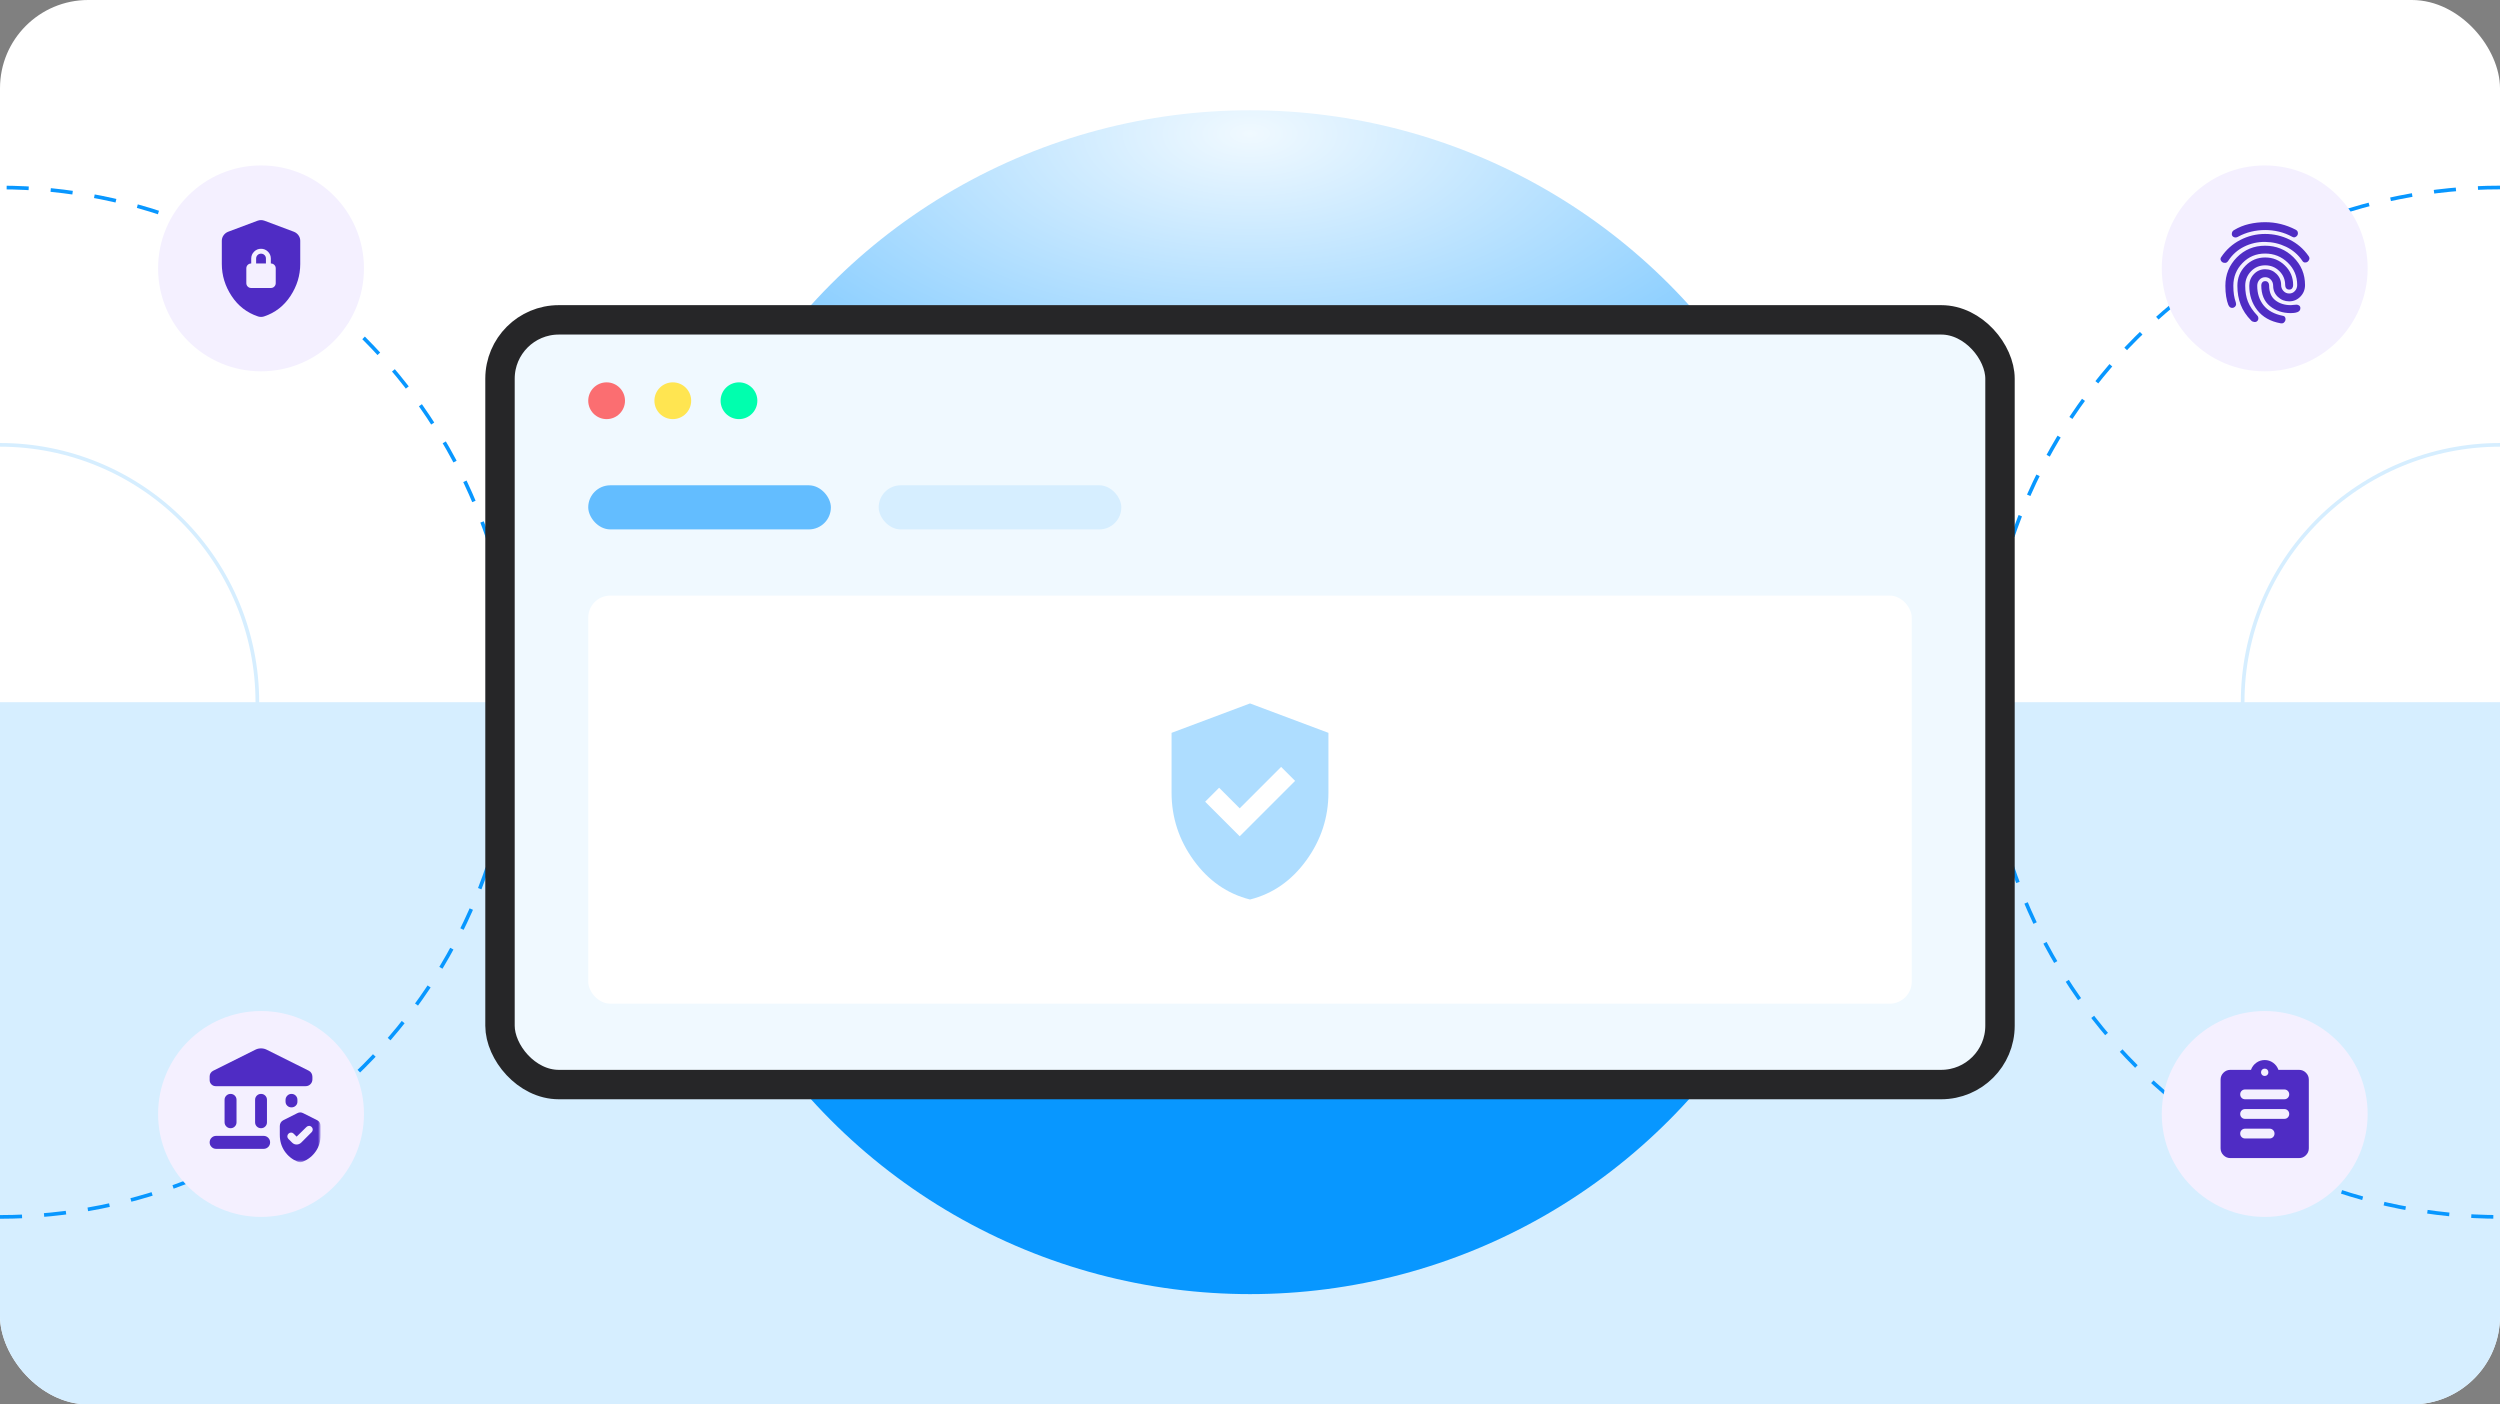 <svg width="680" height="382" viewBox="0 0 680 382" fill="none" xmlns="http://www.w3.org/2000/svg">
<rect x="0" y="0" width="680" height="382" fill="#808080" stroke="none"/>
<g clip-path="url(#clip0_30_658)">
<rect width="680" height="382" rx="24" fill="white"/>
<path d="M0 191H680V368C680 381.255 669.255 392 656 392H24C10.745 392 0 381.255 0 368V191Z" fill="#D6EEFF"/>
<path d="M-1.22392e-05 331C37.13 331 72.74 316.25 98.995 289.995C125.25 263.74 140 228.13 140 191C140 153.87 125.25 118.26 98.995 92.005C72.74 65.75 37.13 51 1.52588e-05 51" stroke="#0897FF" stroke-dasharray="6 6"/>
<path d="M2.22506e-06 261C18.565 261 36.37 253.625 49.498 240.497C62.625 227.37 70 209.565 70 191C70 172.435 62.625 154.63 49.498 141.503C36.37 128.375 18.565 121 1.5974e-05 121" stroke="#D6EEFF"/>
<path d="M680 121C661.435 121 643.63 128.375 630.503 141.503C617.375 154.63 610 172.435 610 191C610 209.565 617.375 227.37 630.503 240.497C643.63 253.625 661.435 261 680 261" stroke="#D6EEFF"/>
<path d="M680 51C642.87 51 607.26 65.75 581.005 92.005C554.75 118.26 540 153.87 540 191C540 228.13 554.75 263.74 581.005 289.995C607.26 316.25 642.87 331 680 331" stroke="#0897FF" stroke-dasharray="6 6"/>
<circle cx="71" cy="303" r="28" fill="#F4F0FF"/>
<mask id="mask0_30_658" style="mask-type:alpha" maskUnits="userSpaceOnUse" x="55" y="284" width="32" height="32">
<rect x="55" y="284" width="32" height="32" fill="#D9D9D9"/>
</mask>
<g mask="url(#mask0_30_658)">
<path d="M61.083 305.239V299.157C61.083 298.703 61.242 298.321 61.56 298.009C61.879 297.697 62.265 297.541 62.718 297.541C63.171 297.541 63.553 297.697 63.866 298.009C64.178 298.321 64.334 298.703 64.334 299.157V305.258C64.334 305.711 64.178 306.094 63.866 306.406C63.553 306.718 63.171 306.874 62.718 306.874C62.265 306.874 61.879 306.715 61.56 306.396C61.242 306.078 61.083 305.692 61.083 305.239ZM69.384 305.258V299.157C69.384 298.703 69.54 298.321 69.852 298.009C70.165 297.697 70.547 297.541 71 297.541C71.454 297.541 71.836 297.697 72.148 298.009C72.46 298.321 72.616 298.703 72.616 299.157V305.258C72.616 305.711 72.46 306.094 72.148 306.406C71.836 306.718 71.454 306.874 71 306.874C70.547 306.874 70.165 306.718 69.852 306.406C69.54 306.094 69.384 305.711 69.384 305.258ZM83.132 295.439H58.679C58.22 295.439 57.83 295.279 57.508 294.957C57.187 294.636 57.026 294.246 57.026 293.787V292.752C57.026 292.432 57.109 292.143 57.276 291.883C57.442 291.624 57.663 291.42 57.938 291.271L69.424 285.538C69.914 285.285 70.44 285.158 71 285.158C71.561 285.158 72.086 285.285 72.577 285.538L83.958 291.219C84.278 291.368 84.527 291.594 84.706 291.898C84.885 292.202 84.974 292.532 84.974 292.89V293.578C84.974 294.094 84.796 294.533 84.44 294.896C84.084 295.258 83.648 295.439 83.132 295.439ZM58.793 312.49C58.302 312.49 57.885 312.318 57.542 311.975C57.198 311.631 57.026 311.214 57.026 310.723C57.026 310.232 57.198 309.815 57.542 309.472C57.885 309.128 58.302 308.957 58.793 308.957H71.703C72.194 308.957 72.611 309.128 72.955 309.472C73.298 309.815 73.47 310.232 73.47 310.723C73.47 311.214 73.298 311.631 72.955 311.975C72.611 312.318 72.194 312.49 71.703 312.49H58.793ZM79.283 301.207C78.83 301.207 78.447 301.058 78.135 300.758C77.823 300.458 77.667 300.082 77.667 299.629V299.194C77.667 298.741 77.823 298.352 78.135 298.028C78.447 297.703 78.83 297.541 79.283 297.541C79.749 297.541 80.138 297.703 80.45 298.028C80.762 298.352 80.912 298.741 80.899 299.194V299.629C80.912 300.07 80.759 300.443 80.44 300.749C80.122 301.054 79.736 301.207 79.283 301.207ZM76.108 308.696V306.261C76.108 305.929 76.194 305.62 76.366 305.335C76.539 305.05 76.779 304.833 77.086 304.684L80.879 302.778C81.132 302.642 81.395 302.574 81.667 302.574C81.939 302.574 82.202 302.642 82.455 302.778L86.248 304.684C86.555 304.833 86.795 305.05 86.968 305.335C87.14 305.62 87.226 305.929 87.226 306.261V308.696C87.226 310.362 86.79 311.839 85.917 313.125C85.044 314.412 83.851 315.372 82.337 316.007C82.28 316.03 82.056 316.075 81.667 316.145C81.585 316.145 81.362 316.099 80.997 316.007C79.483 315.372 78.29 314.412 77.417 313.125C76.544 311.839 76.108 310.362 76.108 308.696ZM80.681 309.167L79.855 308.341C79.655 308.141 79.422 308.046 79.155 308.057C78.889 308.068 78.655 308.174 78.455 308.374C78.255 308.574 78.155 308.81 78.155 309.083C78.155 309.356 78.255 309.593 78.455 309.793L79.447 310.784C79.801 311.139 80.216 311.313 80.691 311.307C81.166 311.3 81.581 311.126 81.935 310.784L84.766 307.949C84.966 307.749 85.066 307.513 85.066 307.24C85.066 306.967 84.966 306.73 84.766 306.53C84.566 306.33 84.332 306.233 84.066 306.238C83.799 306.243 83.566 306.34 83.366 306.53L80.681 309.167Z" fill="#4F2CC4"/>
</g>
<circle cx="616" cy="303" r="28" fill="#F4F0FF"/>
<mask id="mask1_30_658" style="mask-type:alpha" maskUnits="userSpaceOnUse" x="600" y="287" width="32" height="32">
<rect x="600" y="287" width="32" height="32" fill="#D9D9D9"/>
</mask>
<g mask="url(#mask1_30_658)">
<path d="M606.667 315C605.933 315 605.306 314.739 604.783 314.217C604.261 313.694 604 313.067 604 312.333V293.667C604 292.933 604.261 292.305 604.783 291.783C605.306 291.261 605.933 291 606.667 291H612.267C612.556 290.2 613.039 289.555 613.717 289.067C614.394 288.578 615.156 288.333 616 288.333C616.844 288.333 617.606 288.578 618.283 289.067C618.961 289.555 619.444 290.2 619.733 291H625.333C626.067 291 626.694 291.261 627.217 291.783C627.739 292.305 628 292.933 628 293.667V312.333C628 313.067 627.739 313.694 627.217 314.217C626.694 314.739 626.067 315 625.333 315H606.667ZM610.667 309.667H617.333C617.711 309.667 618.028 309.539 618.283 309.283C618.539 309.028 618.667 308.711 618.667 308.333C618.667 307.955 618.539 307.639 618.283 307.383C618.028 307.128 617.711 307 617.333 307H610.667C610.289 307 609.972 307.128 609.717 307.383C609.461 307.639 609.333 307.955 609.333 308.333C609.333 308.711 609.461 309.028 609.717 309.283C609.972 309.539 610.289 309.667 610.667 309.667ZM610.667 304.333H621.333C621.711 304.333 622.028 304.205 622.283 303.95C622.539 303.694 622.667 303.378 622.667 303C622.667 302.622 622.539 302.305 622.283 302.05C622.028 301.794 621.711 301.667 621.333 301.667H610.667C610.289 301.667 609.972 301.794 609.717 302.05C609.461 302.305 609.333 302.622 609.333 303C609.333 303.378 609.461 303.694 609.717 303.95C609.972 304.205 610.289 304.333 610.667 304.333ZM610.667 299H621.333C621.711 299 622.028 298.872 622.283 298.617C622.539 298.361 622.667 298.044 622.667 297.667C622.667 297.289 622.539 296.972 622.283 296.717C622.028 296.461 621.711 296.333 621.333 296.333H610.667C610.289 296.333 609.972 296.461 609.717 296.717C609.461 296.972 609.333 297.289 609.333 297.667C609.333 298.044 609.461 298.361 609.717 298.617C609.972 298.872 610.289 299 610.667 299ZM616 292.667C616.289 292.667 616.528 292.572 616.717 292.383C616.906 292.194 617 291.955 617 291.667C617 291.378 616.906 291.139 616.717 290.95C616.528 290.761 616.289 290.667 616 290.667C615.711 290.667 615.472 290.761 615.283 290.95C615.094 291.139 615 291.378 615 291.667C615 291.955 615.094 292.194 615.283 292.383C615.472 292.572 615.711 292.667 616 292.667Z" fill="#4F2CC4"/>
</g>
<circle cx="71" cy="73" r="28" fill="#F4F0FF"/>
<mask id="mask2_30_658" style="mask-type:alpha" maskUnits="userSpaceOnUse" x="55" y="57" width="32" height="32">
<rect x="55" y="57" width="32" height="32" fill="#D9D9D9"/>
</mask>
<g mask="url(#mask2_30_658)">
<path d="M68.333 78.333H73.666C74.044 78.333 74.361 78.206 74.616 77.95C74.872 77.695 75 77.378 75 77V73C75 72.622 74.872 72.306 74.616 72.05C74.361 71.794 74.044 71.667 73.666 71.667V70.333C73.666 69.6 73.405 68.972 72.883 68.45C72.361 67.928 71.733 67.667 71 67.667C70.266 67.667 69.639 67.928 69.116 68.45C68.594 68.972 68.333 69.6 68.333 70.333V71.667C67.955 71.667 67.639 71.794 67.383 72.05C67.127 72.306 67 72.622 67 73V77C67 77.378 67.127 77.695 67.383 77.95C67.639 78.206 67.955 78.333 68.333 78.333ZM69.666 71.667V70.333C69.666 69.956 69.794 69.639 70.05 69.383C70.305 69.128 70.622 69 71 69C71.377 69 71.694 69.128 71.95 69.383C72.205 69.639 72.333 69.956 72.333 70.333V71.667H69.666ZM71 86.2C70.844 86.2 70.7 86.189 70.566 86.167C70.433 86.144 70.3 86.111 70.166 86.067C67.166 85.067 64.778 83.217 63 80.517C61.222 77.817 60.333 74.911 60.333 71.8V65.5C60.333 64.945 60.494 64.445 60.816 64C61.139 63.556 61.555 63.233 62.066 63.033L70.066 60.033C70.377 59.922 70.689 59.867 71 59.867C71.311 59.867 71.622 59.922 71.933 60.033L79.933 63.033C80.444 63.233 80.861 63.556 81.183 64C81.505 64.445 81.666 64.945 81.666 65.5V71.8C81.666 74.911 80.778 77.817 79 80.517C77.222 83.217 74.833 85.067 71.833 86.067C71.7 86.111 71.566 86.144 71.433 86.167C71.3 86.189 71.155 86.2 71 86.2Z" fill="#4F2CC4"/>
</g>
<circle cx="616" cy="73" r="28" fill="#F4F0FF"/>
<mask id="mask3_30_658" style="mask-type:alpha" maskUnits="userSpaceOnUse" x="600" y="58" width="32" height="32">
<rect x="600" y="58" width="32" height="32" fill="#D9D9D9"/>
</mask>
<g mask="url(#mask3_30_658)">
<path d="M616.1 63.633C618.456 63.633 620.673 64.144 622.75 65.167C624.828 66.189 626.545 67.667 627.9 69.6C628.145 69.933 628.223 70.239 628.134 70.517C628.045 70.794 627.889 71.022 627.667 71.2C627.445 71.356 627.195 71.422 626.917 71.4C626.639 71.378 626.411 71.222 626.234 70.933C625.1 69.267 623.634 68 621.834 67.133C620.034 66.267 618.123 65.822 616.1 65.8C614.078 65.778 612.173 66.211 610.384 67.1C608.595 67.989 607.156 69.278 606.067 70.967C605.845 71.3 605.584 71.478 605.284 71.5C604.984 71.522 604.723 71.467 604.5 71.333C604.256 71.178 604.095 70.967 604.017 70.7C603.939 70.433 603.989 70.178 604.167 69.933C605.5 67.933 607.223 66.383 609.334 65.283C611.445 64.183 613.7 63.633 616.1 63.633ZM616.1 66.833C619.123 66.833 621.689 67.872 623.8 69.95C625.911 72.028 626.967 74.556 626.967 77.533C626.967 78.756 626.55 79.8 625.717 80.667C624.884 81.533 623.867 81.967 622.667 81.967C621.467 81.967 620.439 81.561 619.584 80.75C618.728 79.939 618.3 78.933 618.3 77.733C618.3 77.089 618.095 76.539 617.684 76.083C617.273 75.628 616.756 75.4 616.134 75.4C615.511 75.4 614.995 75.628 614.584 76.083C614.173 76.539 613.967 77.089 613.967 77.733C613.967 79.822 614.539 81.589 615.684 83.033C616.828 84.478 618.578 85.433 620.934 85.9C621.245 85.945 621.456 86.089 621.567 86.333C621.678 86.578 621.7 86.833 621.634 87.1C621.567 87.344 621.428 87.561 621.217 87.75C621.006 87.939 620.7 88 620.3 87.933C617.545 87.422 615.439 86.233 613.984 84.367C612.528 82.5 611.8 80.289 611.8 77.733C611.8 76.489 612.223 75.428 613.067 74.55C613.911 73.672 614.934 73.233 616.134 73.233C617.334 73.233 618.356 73.65 619.2 74.483C620.045 75.317 620.467 76.333 620.467 77.533C620.467 78.156 620.678 78.695 621.1 79.15C621.523 79.606 622.045 79.833 622.667 79.833C623.289 79.833 623.806 79.606 624.217 79.15C624.628 78.695 624.834 78.156 624.834 77.533C624.834 75.133 623.984 73.106 622.284 71.45C620.584 69.794 618.523 68.967 616.1 68.967C613.678 68.967 611.634 69.822 609.967 71.533C608.3 73.245 607.467 75.311 607.467 77.733C607.467 78.667 607.523 79.489 607.634 80.2C607.745 80.911 607.911 81.589 608.134 82.233C608.245 82.567 608.245 82.861 608.134 83.117C608.023 83.372 607.834 83.556 607.567 83.667C607.256 83.778 606.973 83.772 606.717 83.65C606.461 83.528 606.256 83.289 606.1 82.933C605.856 82.311 605.661 81.561 605.517 80.683C605.373 79.806 605.3 78.822 605.3 77.733C605.3 74.689 606.345 72.111 608.434 70C610.523 67.889 613.078 66.833 616.1 66.833ZM616.134 60.433C617.6 60.433 619.023 60.606 620.4 60.95C621.778 61.294 623.111 61.8 624.4 62.467C624.734 62.645 624.934 62.872 625 63.15C625.067 63.428 625.045 63.689 624.934 63.933C624.8 64.178 624.6 64.361 624.334 64.483C624.067 64.606 623.778 64.578 623.467 64.4C622.334 63.778 621.145 63.317 619.9 63.017C618.656 62.717 617.4 62.567 616.134 62.567C614.845 62.567 613.573 62.717 612.317 63.017C611.061 63.317 609.867 63.778 608.734 64.4C608.423 64.578 608.117 64.633 607.817 64.567C607.517 64.5 607.289 64.333 607.134 64.067C607.023 63.844 607.011 63.583 607.1 63.283C607.189 62.983 607.367 62.756 607.634 62.6C608.923 61.822 610.289 61.267 611.734 60.933C613.178 60.6 614.645 60.433 616.134 60.433ZM616.134 70.033C618.223 70.033 620.011 70.761 621.5 72.217C622.989 73.672 623.734 75.445 623.734 77.533C623.734 77.889 623.645 78.183 623.467 78.417C623.289 78.65 623.023 78.767 622.667 78.767C622.311 78.767 622.039 78.65 621.85 78.417C621.661 78.183 621.567 77.889 621.567 77.533C621.567 76.044 621.039 74.778 619.984 73.733C618.928 72.689 617.645 72.167 616.134 72.167C614.6 72.167 613.311 72.711 612.267 73.8C611.223 74.889 610.7 76.2 610.7 77.733C610.7 79.356 610.945 80.789 611.434 82.033C611.923 83.278 612.756 84.522 613.934 85.767C614.156 85.989 614.273 86.239 614.284 86.517C614.295 86.794 614.223 87.033 614.067 87.233C613.845 87.5 613.556 87.617 613.2 87.583C612.845 87.55 612.556 87.422 612.334 87.2C611.023 85.867 610.067 84.428 609.467 82.883C608.867 81.339 608.567 79.622 608.567 77.733C608.567 75.6 609.3 73.783 610.767 72.283C612.234 70.783 614.023 70.033 616.134 70.033ZM616.134 76.467C616.467 76.467 616.728 76.578 616.917 76.8C617.106 77.022 617.2 77.289 617.2 77.6C617.2 79.445 617.767 80.806 618.9 81.683C620.034 82.561 621.434 83 623.1 83C623.323 83 623.573 82.978 623.85 82.933C624.128 82.889 624.389 82.867 624.634 82.867C624.923 82.867 625.173 82.95 625.384 83.117C625.595 83.283 625.7 83.511 625.7 83.8C625.7 84.111 625.623 84.35 625.467 84.517C625.311 84.683 625.123 84.811 624.9 84.9C624.589 85.011 624.273 85.083 623.95 85.117C623.628 85.15 623.345 85.167 623.1 85.167C620.878 85.167 618.984 84.528 617.417 83.25C615.85 81.972 615.067 80.089 615.067 77.6C615.067 77.289 615.161 77.022 615.35 76.8C615.539 76.578 615.8 76.467 616.134 76.467Z" fill="#4F2CC4"/>
</g>
<ellipse cx="340" cy="191" rx="161" ry="161" fill="url(#paint0_radial_30_658)"/>
<rect x="136" y="87" width="408" height="208" rx="16" fill="#F0F9FF"/>
<rect x="136" y="87" width="408" height="208" rx="16" stroke="#262628" stroke-width="8"/>
<rect x="160" y="132" width="66" height="12" rx="6" fill="#63BDFF"/>
<rect x="239" y="132" width="66" height="12" rx="6" fill="#D6EEFF"/>
<circle cx="165" cy="109" r="5" fill="#FB6E71"/>
<circle cx="183" cy="109" r="5" fill="#FFE551"/>
<circle cx="201" cy="109" r="5" fill="#00FFAE"/>
<rect x="160" y="162" width="360" height="111" rx="6" fill="white"/>
<mask id="mask4_30_658" style="mask-type:alpha" maskUnits="userSpaceOnUse" x="308" y="186" width="64" height="64">
<rect x="308" y="186" width="64" height="64" fill="#D9D9D9"/>
</mask>
<g mask="url(#mask4_30_658)">
<path d="M337.2 227.467L352.267 212.4L348.467 208.6L337.2 219.867L331.6 214.267L327.8 218.067L337.2 227.467ZM340 244.667C333.823 243.111 328.723 239.567 324.7 234.033C320.678 228.5 318.667 222.355 318.667 215.6V199.333L340 191.333L361.334 199.333V215.6C361.334 222.355 359.323 228.5 355.3 234.033C351.278 239.567 346.178 243.111 340 244.667Z" fill="#AEDDFF"/>
</g>
</g>
<defs>
<radialGradient id="paint0_radial_30_658" cx="0" cy="0" r="1" gradientUnits="userSpaceOnUse" gradientTransform="translate(340 36.325) rotate(90) scale(174.8 356.219)">
<stop stop-color="#F0F9FF"/>
<stop offset="1" stop-color="#0897FF"/>
</radialGradient>
<clipPath id="clip0_30_658">
<rect width="680" height="382" rx="24" fill="white"/>
</clipPath>
</defs>
</svg>
